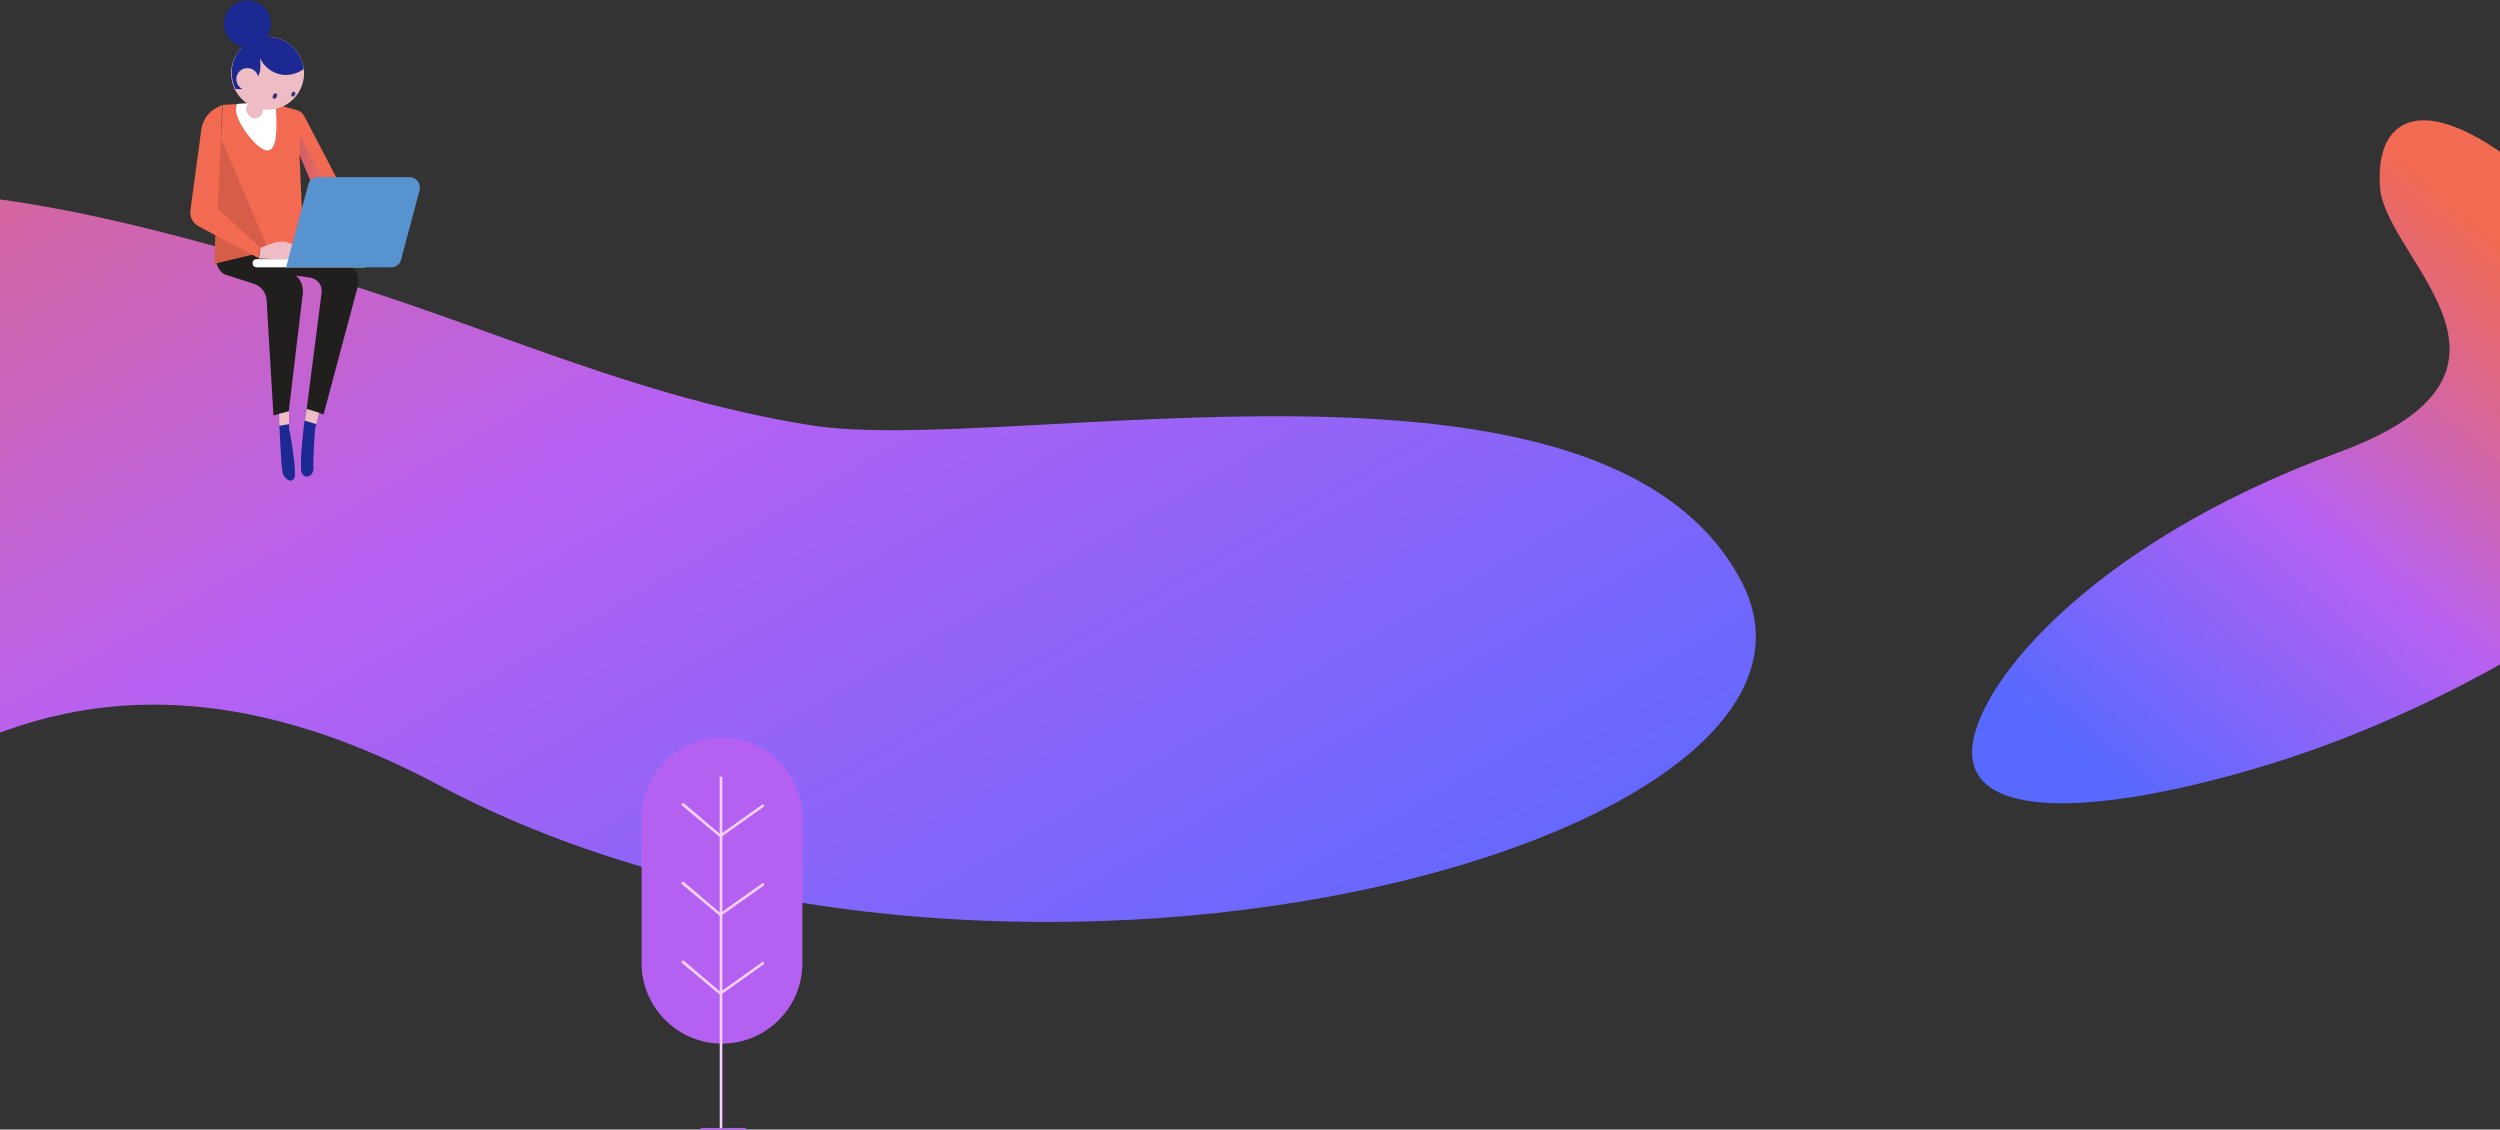 <svg width="768" height="347" viewBox="0 0 768 347" fill="none" xmlns="http://www.w3.org/2000/svg">
<rect x="0" y="0" width="768" height="347" fill="#333333" stroke="none"/>
<g clip-path="url(#clip0)">
<g clip-path="url(#clip1)">
<path d="M134.871 241.212C-9.716 164.329 -76.704 285.646 -142.04 346.944C-186.574 372.391 -242.241 296.048 -204.069 257.876C-165.897 219.705 -225.348 158.862 -151.583 102.009C-77.818 45.156 -15.978 51.498 83.715 80.676C139.486 94.942 188.677 120.986 249 130.637C309.324 140.289 492.444 97.735 534.946 178.564C577.448 259.393 305.385 331.882 134.871 241.212Z" fill="url(#paint0_linear)"/>
<path d="M221.8 226.596C208.2 226.596 197.1 237.696 197.1 251.296V295.896C197.1 309.496 208.2 320.596 221.8 320.596C235.4 320.596 246.5 309.496 246.5 295.896V251.296C246.5 237.696 235.4 226.596 221.8 226.596Z" fill="#B461F2"/>
<path d="M221.9 238.596H221.1V347.396H221.9V238.596Z" fill="#F6D1FF"/>
<path d="M209.2 271.396L221.3 281.496L234.8 271.896L234.4 271.196L221.3 280.496L209.9 270.796L209.2 271.396Z" fill="#F6D1FF"/>
<path d="M209.2 295.596L221.3 305.696L234.8 296.096L234.4 295.396L221.3 304.696L209.9 294.996L209.2 295.596Z" fill="#F6D1FF"/>
<path d="M209.2 247.196L221.3 257.296L234.8 247.696L234.4 246.996L221.3 256.296L209.9 246.596L209.2 247.196Z" fill="#F6D1FF"/>
<path d="M228.7 347.496H215.6C215.3 347.496 215.1 347.296 215.1 346.996C215.1 346.696 215.3 346.496 215.6 346.496H228.7C229 346.496 229.2 346.696 229.2 346.996C229.2 347.196 229 347.496 228.7 347.496Z" fill="#B461F2"/>
<path d="M718.264 139.017C784.461 114.766 734.946 81.316 731.279 58.837C728.853 36.852 743.448 24.4 780.27 56.158C817.091 87.916 820.497 107.119 822.822 121.286C824.574 131.956 834.148 158.541 793.53 188.156C780.24 197.846 740.477 222.194 692.533 236.174C644.59 250.154 607.678 251.626 605.888 232.513C604.097 213.401 640.197 167.616 718.264 139.017Z" fill="url(#paint1_linear)"/>
<path d="M88.8 126.315V131.615C88.8 131.615 89.5 135.015 90 138.615C90.5 142.215 90.9 146.015 90.4 146.915C89.3 148.715 87.2 146.915 86.8 145.115C86.4 143.315 85.9 132.315 85.9 132.315L85.5 125.215L88.8 126.315Z" fill="#1D2992"/>
<path d="M94.2 125.615L93.4 130.315C93.4 130.315 91.8 143.315 92.7 145.315C93.6 147.315 96.4 146.415 96.3 143.715C96.1 141.015 96.8 131.615 96.8 131.615L98.4 125.915L94.2 125.615Z" fill="#1D2992"/>
<path d="M92 67.615L91.6 73.515L106.7 80.815C109.4 82.315 110.7 85.515 109.8 88.415L99.4 127.315L94.2 125.715L98.8 89.915C99.1 87.715 97.6 85.715 95.4 85.315L90 84.515L84.3 78.715L90.9 84.615C92.5 86.015 93.3 88.215 93 90.315L88.7 126.415L84 127.615L81.9 92.115C81.7 89.815 80.2 87.915 78.1 87.215L68.8 84.215C67.4 83.215 66.5 81.715 66.4 79.915L66.8 67.415L92 67.615Z" fill="#211F1D"/>
<path d="M65.9 80.715L68.4 32.215C68.4 32.215 78.7 31.615 81.8 31.615C83.5 31.615 86.3 32.415 88.6 33.115C90.7 33.815 92.5 33.715 93.5 35.715L110.4 68.115L100 69.115L96.5 65.115L98.3 62.415L92 47.515L93.2 74.615L65.9 80.715Z" fill="#F16A51"/>
<path opacity="0.5" d="M92.2 41.715L103.4 61.915L99.9 66.015C99.9 66.015 98.5 66.315 97.1 65.815L96.5 65.115L98.3 62.415L92 47.515L92.2 41.715Z" fill="url(#paint2_linear)"/>
<path d="M82.2 46.215C78.8 46.215 72.5 37.315 72.5 33.915C72.5 33.215 72.6 32.515 72.8 31.915C76 31.715 80 31.515 81.7 31.515C82.5 31.515 83.5 31.715 84.5 31.915C84.7 32.515 84.8 33.215 84.8 33.815C84.9 37.315 85.6 46.215 82.2 46.215Z" fill="white"/>
<path d="M67.1 40.615L65.9 81.015L82.6 77.015L67.1 40.615Z" fill="#D65E48"/>
<path d="M82.8 26.615C82.5 27.215 80.5 35.115 80.5 35.115C80.5 35.115 79.8 36.415 78 36.315C76.3 36.215 75.5 33.715 75.5 33.715L78.5 23.715L82.8 26.615Z" fill="#EEBCC5"/>
<path d="M72.1 21.715C72.1 27.215 77.9 33.315 83.4 33.315C88.9 33.315 92 27.215 92 21.715C92 16.215 87.6 11.815 82.1 11.815C76.5 11.815 72.1 16.215 72.1 21.715Z" fill="#EEBCC5"/>
<path d="M84.792 33.411C90.811 31.983 94.532 25.946 93.104 19.928C91.676 13.909 85.639 10.188 79.62 11.616C73.602 13.044 69.88 19.081 71.309 25.1C72.737 31.118 78.774 34.84 84.792 33.411Z" fill="#EEBCC5"/>
<path d="M89.6 28.615C89.4 29.015 89.4 29.415 89.7 29.615C90 29.815 90.4 29.615 90.6 29.215C90.8 28.815 90.8 28.415 90.5 28.215C90.2 28.015 89.8 28.215 89.6 28.615Z" fill="#3E3577"/>
<path d="M83.9 29.215C83.7 29.615 83.7 30.115 84 30.315C84.3 30.515 84.7 30.315 85 29.815C85.2 29.415 85.2 28.915 84.9 28.715C84.6 28.515 84.2 28.715 83.9 29.215Z" fill="#3E3577"/>
<path d="M80.1 76.115C80.5 76.015 84.2 74.215 86.8 74.215C89.4 74.215 92.6 77.015 92.6 77.015C92.6 77.015 93 78.415 91.3 78.215C89.6 77.915 91.5 79.315 91.5 79.315C91.5 79.315 91.4 79.215 89.4 79.515C87.4 79.815 79.5 79.415 79.5 79.415L80.1 76.115Z" fill="#EEBCC5"/>
<path d="M68.3 32.215L66.9 64.115L80 76.015L79.4 79.315L61 69.515C59.2 68.515 58.2 66.615 58.5 64.615L61.8 40.115C62.1 37.115 63.9 34.415 66.7 33.015L68.3 32.215Z" fill="#F16A51"/>
<path d="M78.8 82.115H112.2V79.615H78.8C78.1 79.615 77.6 80.115 77.6 80.815C77.5 81.515 78.1 82.115 78.8 82.115Z" fill="white"/>
<path d="M87.9 82.115H120.2C121.6 82.115 122.9 81.115 123.2 79.815L128.9 58.415C129.4 56.415 127.9 54.415 125.9 54.415H97.7C96.3 54.415 95 55.415 94.7 56.715L87.9 82.115Z" fill="#5793CE"/>
<path d="M82.2 11.315C87.9 11.315 92.7 15.615 93.3 21.215C91.4 22.615 88.8 23.315 86.4 22.915C83.6 22.415 81.1 20.515 79.9 17.915C80 19.115 80.1 20.415 79.9 21.615C79.7 22.815 79.2 24.015 78.2 24.815C78.1 23.915 78 23.015 77.6 22.315C77.1 21.615 76.2 21.015 75.4 21.315C74.8 21.515 74.4 22.115 74.4 22.815C74.3 23.415 74.5 24.015 74.7 24.615C75.1 25.515 75.6 26.415 76.3 27.115C75 27.315 73.6 27.515 72.3 27.315C71.6 25.815 71.2 24.215 71.2 22.515C71 16.315 76 11.315 82.2 11.315Z" fill="#1D2992"/>
<path d="M72.6 24.315C72.6 26.215 74.1 27.715 76 27.715C77.9 27.715 79.4 26.215 79.4 24.315C79.4 22.415 77.9 20.915 76 20.915C74.1 20.915 72.6 22.415 72.6 24.315Z" fill="#EEBCC5"/>
<path d="M94.2 125.615L93.6 129.215L97.2 130.315L98.1 126.815L94.2 125.615Z" fill="#EEBCC5"/>
<path d="M88.8 130.315L85.8 130.815L85.7 127.115L88.8 126.315V130.315Z" fill="#EEBCC5"/>
<path d="M68.8 7.315C68.8 11.315 72 14.515 76 14.515C80 14.515 83.2 11.315 83.2 7.315C83.2 3.315 80 0.115 76 0.115C72 0.115 68.8 3.315 68.8 7.315Z" fill="#1D2992"/>
</g>
</g>
<defs>
<linearGradient id="paint0_linear" x1="-133.136" y1="-37.974" x2="175.431" y2="496.763" gradientUnits="userSpaceOnUse">
<stop offset="0.01" stop-color="#F16A51"/>
<stop offset="0.495" stop-color="#B761F2"/>
<stop offset="0.979" stop-color="#5869FF"/>
</linearGradient>
<linearGradient id="paint1_linear" x1="812.898" y1="110.286" x2="675.969" y2="269.36" gradientUnits="userSpaceOnUse">
<stop offset="0.01" stop-color="#F16A51"/>
<stop offset="0.495" stop-color="#B761F2"/>
<stop offset="0.979" stop-color="#5869FF"/>
</linearGradient>
<linearGradient id="paint2_linear" x1="103.383" y1="53.904" x2="91.937" y2="53.904" gradientUnits="userSpaceOnUse">
<stop stop-color="#D37897" stop-opacity="0"/>
<stop offset="0.899" stop-color="#BC547C"/>
</linearGradient>
<clipPath id="clip0">
<rect width="768" height="347" fill="white"/>
</clipPath>
<clipPath id="clip1">
<rect width="768" height="820" fill="white" transform="translate(0 -203)"/>
</clipPath>
</defs>
</svg>

